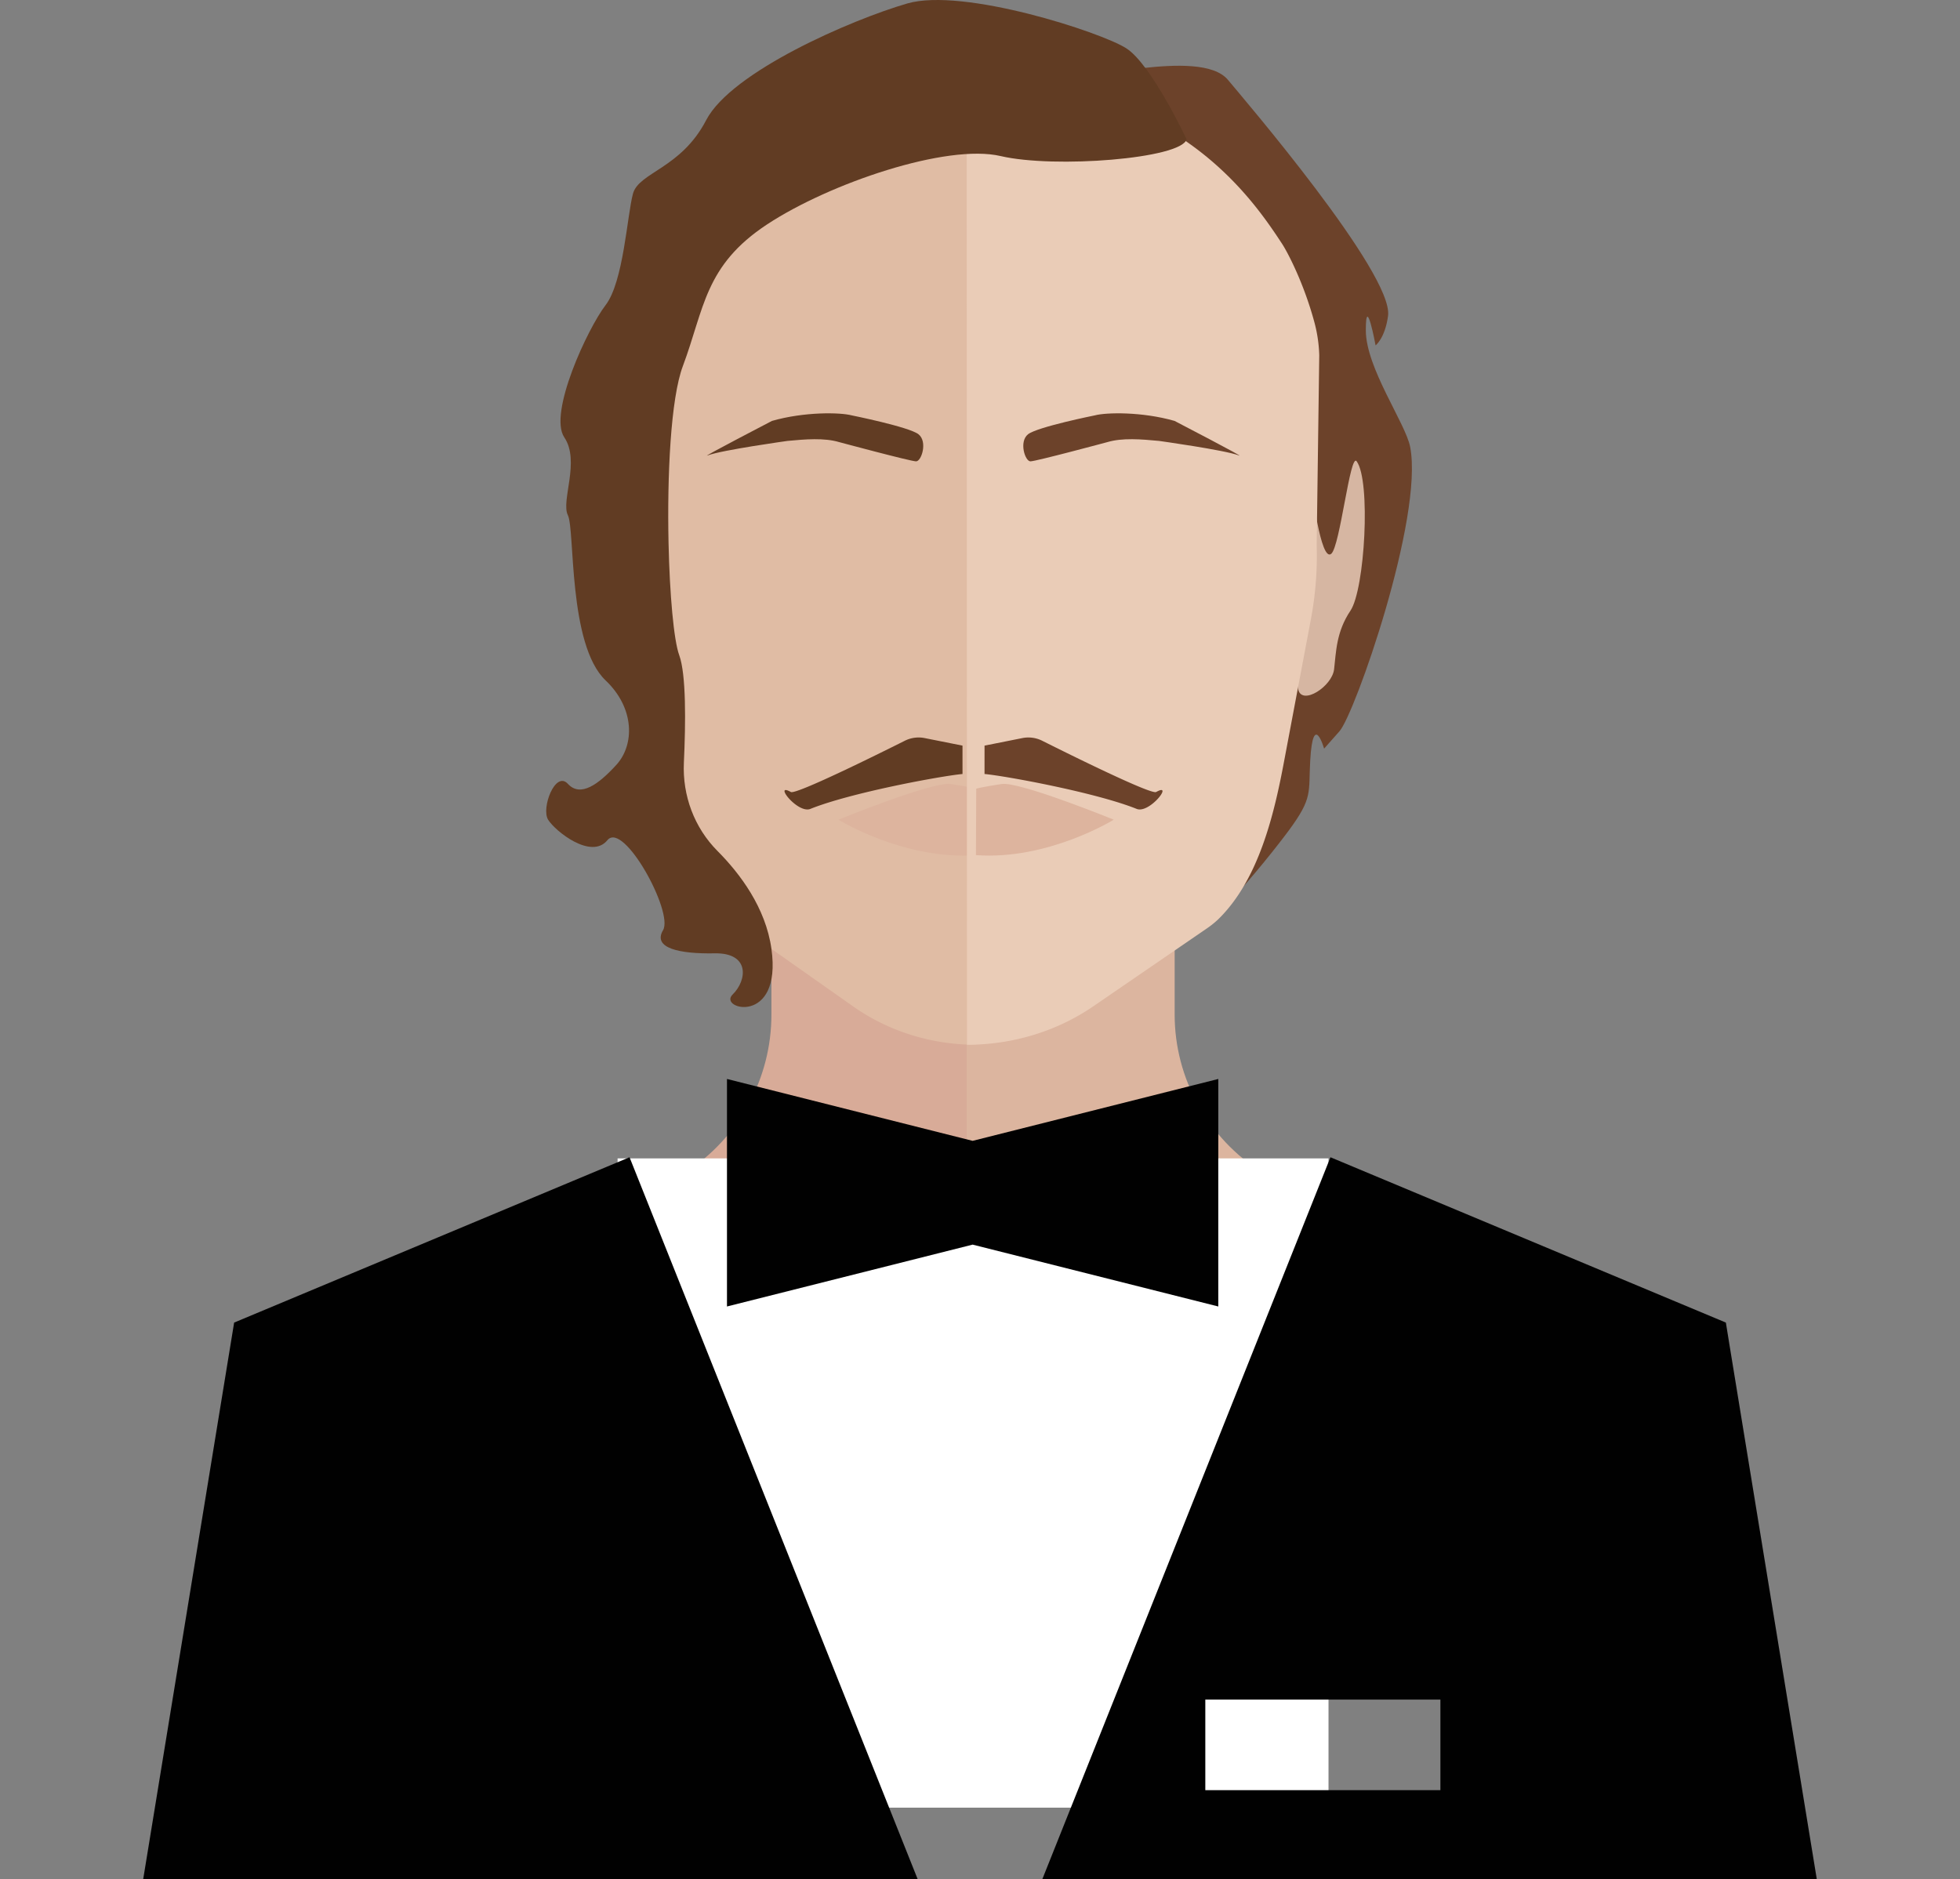 <svg xmlns="http://www.w3.org/2000/svg" width="164.5" height="157.736">
  <rect width="100%" height="100%" fill="#808080" stroke="none"/>
  <path fill="#D8AB98" d="M64.745 72.321V85.16c0 5.37-2.731 10.373-7.249 13.277l-19.933 7.508 44.346 4.997V72.321H64.745z"/>
  <path fill="#DCB59F" d="M98.587 72.321V85.16c0 5.37 2.776 10.373 7.372 13.277l21.811 7.96-46.64 4.545V72.321h17.457z"/>
  <path fill="#6C422A" d="M87.687 9.936s5.454-3.918 8.208-4.22c2.753-.303 5.98-.437 7.164.987 1.184 1.424 13.917 16.272 13.438 19.813-.257 1.883-1.047 2.476-1.047 2.476s-.819-4.437-.819-1.271 3.344 7.817 3.723 9.797c1.134 5.917-4.64 22.401-5.932 23.861l-1.292 1.46s-.924-3.213-1.165.999c-.155 2.725.237 3.106-1.79 5.86-1.728 2.345-8.632 10.999-9.57 8.74-5.334-12.857-11.944-56.836-10.918-68.502"/>
  <path fill="#D6B6A2" d="M110.074 40.808s.765 6.421 1.654 5.678c.747-.625 1.583-8.518 2.133-7.768 1.204 1.642.687 10.746-.517 12.538-1.205 1.79-1.205 3.483-1.376 4.925-.172 1.439-2.665 3.054-3.008 1.711-.344-1.343 1.114-17.084 1.114-17.084m-56.686 0s-2.583-3.732-3.786-2.089c-1.205 1.641-.688 10.745.517 12.538 1.204 1.79 1.204 3.483 1.377 4.925.17 1.439 2.665 3.054 3.007 1.71.345-1.343-1.115-17.084-1.115-17.084"/>
  <path fill="#E0BCA4" d="M81.909 87.698c-3.72 0-7.339-1.13-10.303-3.217l-9.241-6.509a7.337 7.337 0 0 1-.985-.805c-3.329-3.335-4.583-8.862-5.395-13.324l-2.18-11.866a29.556 29.556 0 0 1-.473-6.232l-.208-15.918c.028-.931.154-1.858.392-2.762.862-3.283 2.183-5.874 2.647-6.603 2.726-4.279 9.29-13.759 25.893-13.759"/>
  <path fill="#DDB49E" d="M81.935 66.2s-.56-.152-2.165-.392c-1.483-.223-9.403 2.995-9.403 2.995s5.522 3.423 11.567 2.975"/>
  <path fill="#613C23" d="M80.781 62.587l-3.161-.63a2.598 2.598 0 0 0-1.692.227c-2.359 1.183-9.13 4.533-9.553 4.296-1.51-.844.565 1.851 1.64 1.418 3.41-1.371 10.975-2.763 12.767-2.929l-.001-2.382z"/>
  <path fill="#EACCB7" d="M81.158 87.698c3.821 0 7.536-1.13 10.582-3.217l9.491-6.509a7.791 7.791 0 0 0 1.012-.805c3.418-3.335 4.707-8.862 5.54-13.324l2.239-11.866a28.79 28.79 0 0 0 .485-6.232l.216-15.918a11.921 11.921 0 0 0-.404-2.762c-.884-3.283-2.241-5.874-2.718-6.603-2.798-4.279-9.417-13.759-26.468-13.759"/>
  <path fill="#DDB49E" d="M81.935 66.2s.534-.152 2.138-.392c1.484-.223 9.404 2.995 9.404 2.995s-5.522 3.423-11.568 2.975"/>
  <path fill="#6C422A" d="M82.631 62.587l3.161-.63a2.595 2.595 0 0 1 1.691.227c2.358 1.183 9.13 4.533 9.553 4.296 1.511-.844-.564 1.851-1.639 1.418-3.41-1.371-10.976-2.763-12.767-2.929l.001-2.382z"/>
  <path fill="#613C23" d="M76.885 38.725c.455 0 .981-1.651.207-2.27-.774-.618-5.616-1.59-5.616-1.59-.946-.252-3.952-.318-6.688.467 0 0-6.047 3.143-5.4 2.897 1.197-.454 6.707-1.219 6.707-1.219 1.482-.139 3.075-.276 4.341.102-.001-.001 5.996 1.613 6.449 1.613"/>
  <path fill="#6C422A" d="M86.484 38.725c-.455 0-.979-1.651-.206-2.27.774-.618 5.616-1.59 5.616-1.59.946-.252 3.95-.318 6.687.467 0 0 6.047 3.143 5.401 2.897-1.197-.454-6.708-1.219-6.708-1.219-1.481-.139-3.074-.276-4.339.102.001-.001-5.996 1.613-6.451 1.613"/>
  <path fill="#613C23" d="M99.59 11.694s-2.945-6.28-5.056-7.635C92.427 2.701 80.828-1.066 76.151.29c-4.676 1.356-14.774 5.727-16.884 9.797-2.111 4.069-5.658 4.37-6.145 6.179-.487 1.809-.789 7.386-2.295 9.346-1.508 1.959-4.823 9.084-3.467 11.098 1.356 2.015-.301 5.329.301 6.535.604 1.206 0 10.853 3.166 13.867 2.475 2.355 2.42 5.425.909 7.083-1.513 1.658-3.019 2.751-4.074 1.602s-2.261 2.046-1.658 3.011 3.617 3.377 4.973 1.719 5.567 6.045 4.673 7.55c-.894 1.508 1.361 2 4.328 1.945 2.965-.057 2.744 2.25 1.503 3.466-1.24 1.215 4.168 2.642 3.265-3.84-.483-3.457-2.631-6.311-4.531-8.221-1.946-1.956-2.945-4.652-2.818-7.408.155-3.32.198-7.422-.389-9.018-.458-1.245-.803-5.085-.898-9.422-.123-5.637.177-12.119 1.199-14.845 1.809-4.822 1.809-8.44 7.084-11.907 5.276-3.466 15.071-6.783 19.593-5.727 4.521 1.056 15.153.217 15.604-1.406"/>
  <path fill="#FFF" d="M51.833 97.236H111.5v54.5H51.833z"/>
  <g fill="#010101">
    <path d="M102.25 109.666V90.568l-20.618 5.194-20.618-5.194v19.098l20.618-5.193z"/>
    <path d="M138.964 230.402l25.536.896-19.368-118.538-.282-1.743-33.187-13.878-29.413 73.705-29.414-73.705-33.185 13.878L0 231.299l25.538-.896 11.224-65.301.245 12.972-2.704 37.755-2.803 26.9h39.946l10.804-20.17 10.804 20.17h39.945l-2.802-26.9-2.705-37.802.246-12.95 11.226 65.325zm-18.073-80.138H101.16v-7.601h19.731v7.601z"/>
  </g>
</svg>

